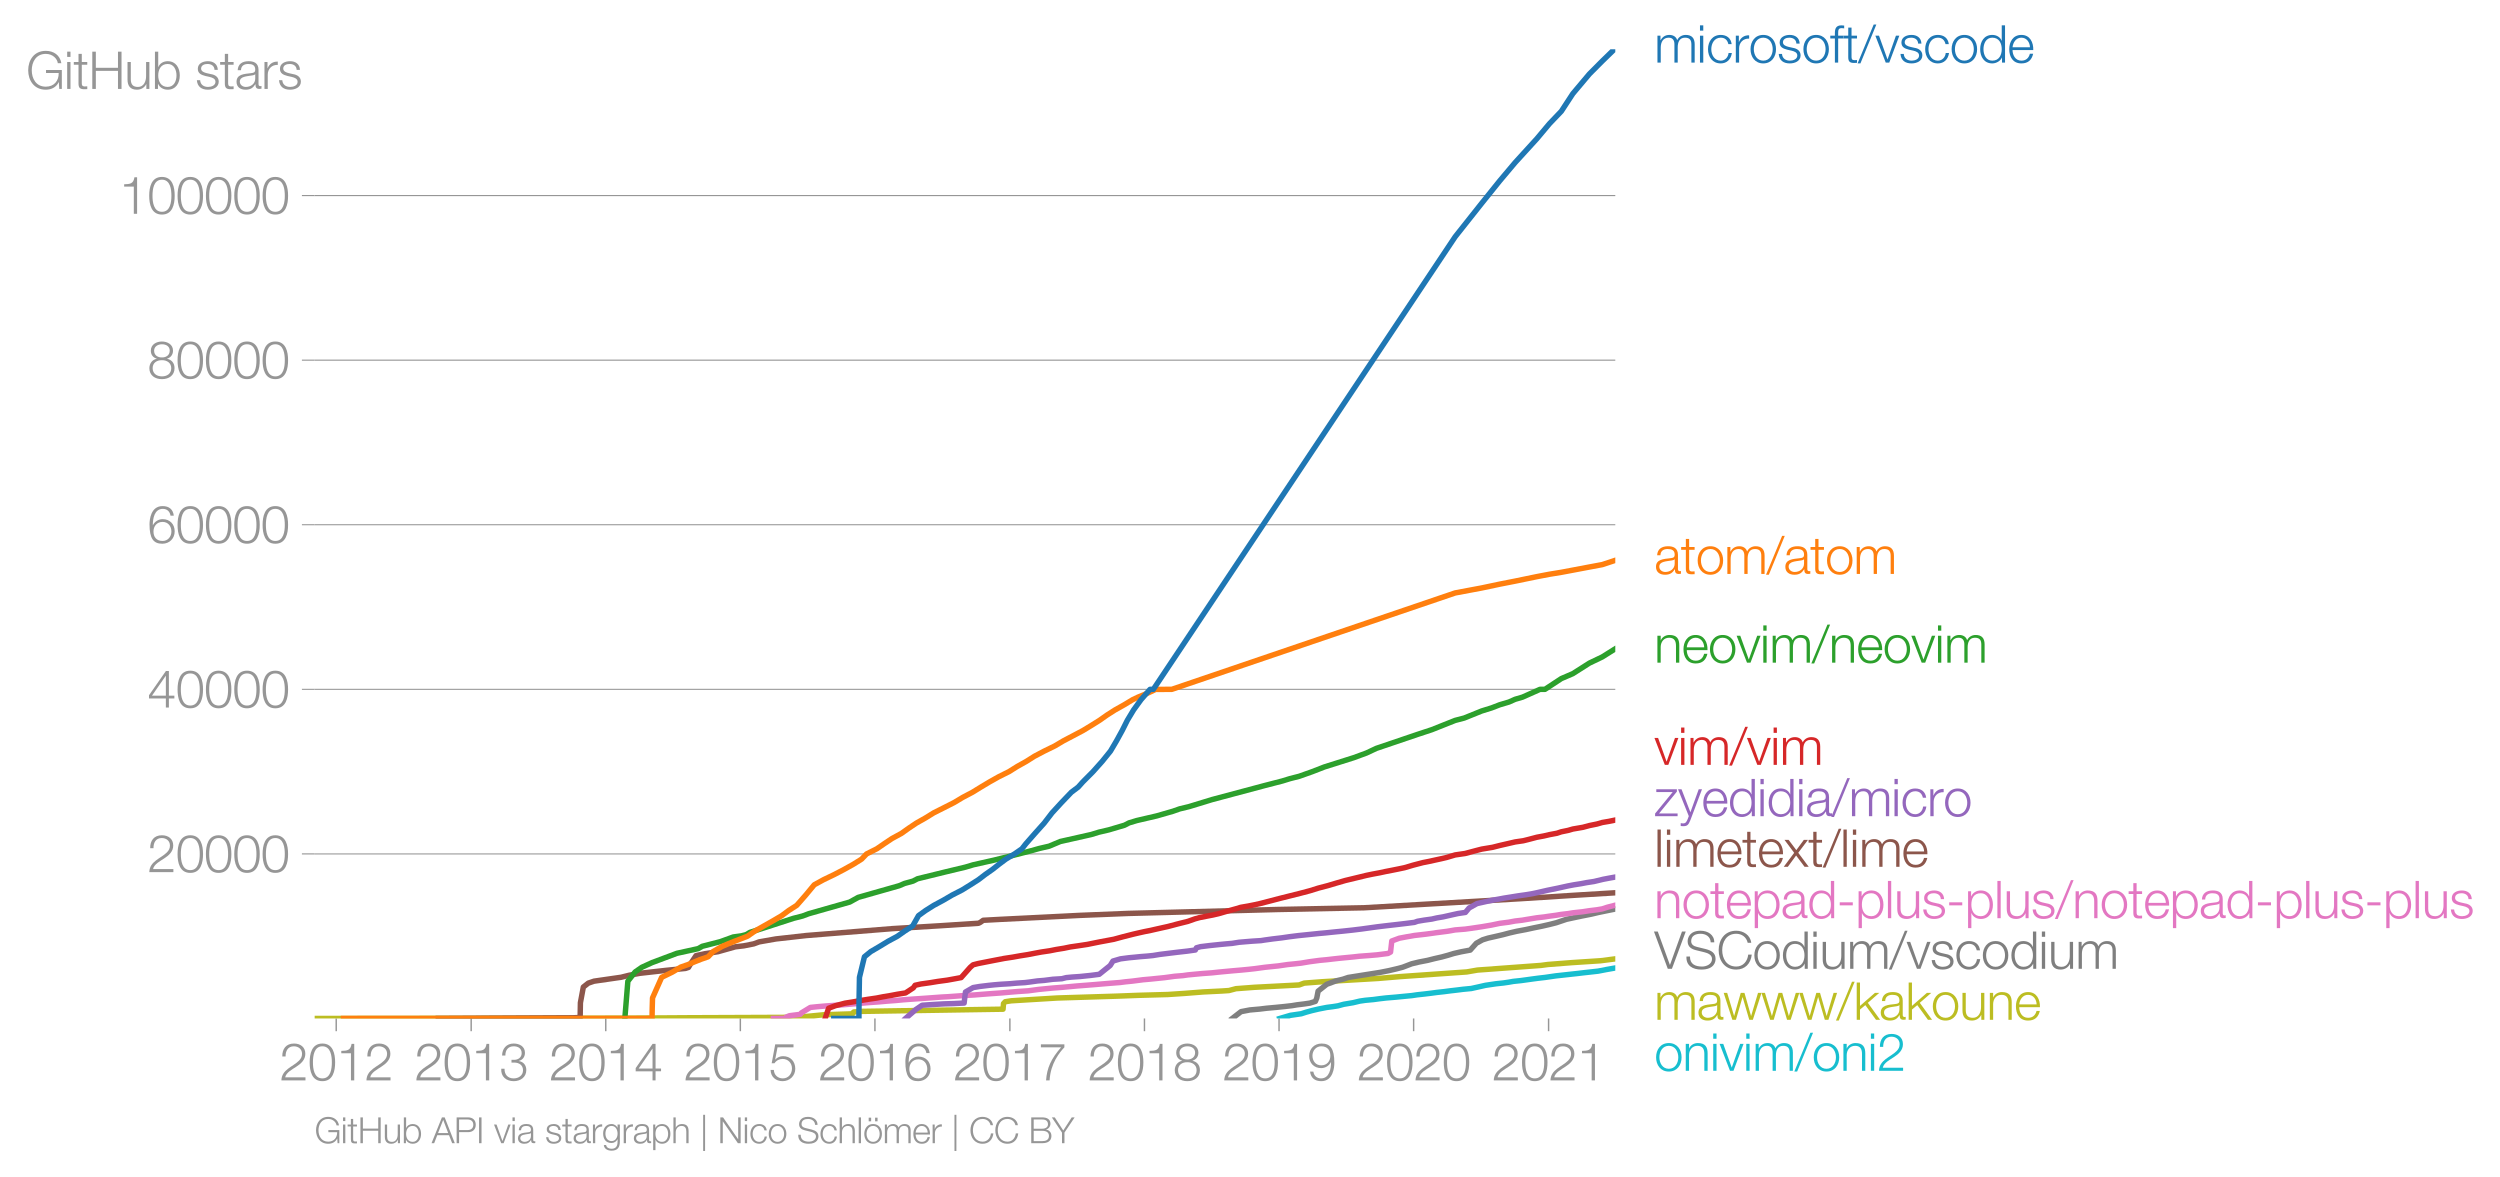 <svg height="430.902" viewBox="0 0 686.43 323.176" width="915.239" xmlns="http://www.w3.org/2000/svg" xmlns:xlink="http://www.w3.org/1999/xlink"><defs><style>*{stroke-linecap:butt;stroke-linejoin:round}</style></defs><g id="figure_1"><path d="M0 323.176h686.43V0H0z" style="fill:none" id="patch_1"/><g id="axes_1"><path d="M86.396 279.647h357.12V13.535H86.396z" style="fill:none" id="patch_2"/><g id="matplotlib.axis_1"><g id="xtick_1"><g id="line2d_1"><defs><path d="M0 0v3.5" id="m18fee266d8" style="stroke:#969696;stroke-width:.4"/></defs><use style="fill:#969696;stroke:#969696;stroke-width:.4" x="92.316" xlink:href="#m18fee266d8" y="279.647"/></g><g style="fill:#969696" transform="matrix(.14 0 0 -.14 76.75 296.644)" id="text_1"><defs><path d="M3181 371H691c109 602 909 999 1344 1293 583 378 1127 845 1127 1594 0 832-608 1260-1389 1260-973 0-1453-665-1434-1587h403c-12 659 276 1248 1012 1248 544 0 1004-333 1004-915 0-358-128-595-371-845C1626 1658 262 1331 230 0h2951v371z" id="HelveticaNeue-Light-32" transform="scale(.016)"/><path d="M1779 4179c1024 0 1159-1190 1159-1965 0-780-135-1971-1159-1971S621 1434 621 2214c0 775 134 1965 1158 1965zm0 339C474 4518 218 3258 218 2208 218 1165 474-96 1779-96c1306 0 1562 1261 1562 2310 0 1044-256 2304-1562 2304z" id="HelveticaNeue-Light-30" transform="scale(.016)"/><path d="M621 3328h1184V0h403v4480h-326c-122-826-557-838-1261-864v-288z" id="HelveticaNeue-Light-31" transform="scale(.016)"/></defs><use xlink:href="#HelveticaNeue-Light-32"/><use x="55.6" xlink:href="#HelveticaNeue-Light-30"/><use x="111.2" xlink:href="#HelveticaNeue-Light-31"/><use x="166.8" xlink:href="#HelveticaNeue-Light-32"/></g></g><g id="xtick_2"><use style="fill:#969696;stroke:#969696;stroke-width:.4" x="129.37" xlink:href="#m18fee266d8" y="279.647" id="line2d_2"/><g style="fill:#969696" transform="matrix(.14 0 0 -.14 113.804 296.644)" id="text_2"><defs><path d="M211 1427C147 467 813-96 1741-96c825 0 1542 486 1542 1363 0 589-339 1011-921 1107v13c480 115 755 506 755 992 0 794-685 1139-1389 1139-870 0-1408-627-1414-1472h403c-13 666 345 1133 1017 1133 538 0 980-256 980-845 0-563-493-819-909-812h-339v-340h339c595 0 1075-313 1075-947 0-640-557-992-1146-992-723 0-1145 474-1120 1184H211z" id="HelveticaNeue-Light-33" transform="scale(.016)"/></defs><use xlink:href="#HelveticaNeue-Light-32"/><use x="55.6" xlink:href="#HelveticaNeue-Light-30"/><use x="111.2" xlink:href="#HelveticaNeue-Light-31"/><use x="166.8" xlink:href="#HelveticaNeue-Light-33"/></g></g><g id="xtick_3"><use style="fill:#969696;stroke:#969696;stroke-width:.4" x="166.323" xlink:href="#m18fee266d8" y="279.647" id="line2d_3"/><g style="fill:#969696" transform="matrix(.14 0 0 -.14 150.757 296.644)" id="text_3"><defs><path d="M192 1114h2067V0h371v1114h672v339h-672v3027h-364L192 1504v-390zm365 339 1689 2438h13V1453H557z" id="HelveticaNeue-Light-34" transform="scale(.016)"/></defs><use xlink:href="#HelveticaNeue-Light-32"/><use x="55.6" xlink:href="#HelveticaNeue-Light-30"/><use x="111.2" xlink:href="#HelveticaNeue-Light-31"/><use x="166.8" xlink:href="#HelveticaNeue-Light-34"/></g></g><g id="xtick_4"><use style="fill:#969696;stroke:#969696;stroke-width:.4" x="203.276" xlink:href="#m18fee266d8" y="279.647" id="line2d_4"/><g style="fill:#969696" transform="matrix(.14 0 0 -.14 187.71 296.644)" id="text_4"><defs><path d="M230 1280C250 429 870-96 1702-96c858 0 1556 640 1556 1517 0 902-583 1549-1504 1549-346 0-724-154-948-416l-12 12 288 1485h1958v371H800L365 2099h345c218 339 602 531 999 531 665 0 1145-505 1145-1164 0-653-428-1223-1120-1223-614 0-1081 416-1100 1037H230z" id="HelveticaNeue-Light-35" transform="scale(.016)"/></defs><use xlink:href="#HelveticaNeue-Light-32"/><use x="55.6" xlink:href="#HelveticaNeue-Light-30"/><use x="111.2" xlink:href="#HelveticaNeue-Light-31"/><use x="166.8" xlink:href="#HelveticaNeue-Light-35"/></g></g><g id="xtick_5"><use style="fill:#969696;stroke:#969696;stroke-width:.4" x="240.229" xlink:href="#m18fee266d8" y="279.647" id="line2d_5"/><g style="fill:#969696" transform="matrix(.14 0 0 -.14 224.663 296.644)" id="text_5"><defs><path d="M1856 2579c685 0 1082-531 1082-1184 0-621-436-1152-1076-1152-780 0-1120 519-1120 1152 0 659 410 1184 1114 1184zm1376 768c-96 781-589 1171-1376 1171-1466 0-1600-1702-1600-2233C256 538 736-96 1824-96c883 0 1517 646 1517 1517 0 877-583 1497-1479 1497-505 0-979-300-1190-742h-13c0 813 192 2003 1235 2003 519 0 864-339 935-832h403z" id="HelveticaNeue-Light-36" transform="scale(.016)"/></defs><use xlink:href="#HelveticaNeue-Light-32"/><use x="55.6" xlink:href="#HelveticaNeue-Light-30"/><use x="111.2" xlink:href="#HelveticaNeue-Light-31"/><use x="166.8" xlink:href="#HelveticaNeue-Light-36"/></g></g><g id="xtick_6"><use style="fill:#969696;stroke:#969696;stroke-width:.4" x="277.283" xlink:href="#m18fee266d8" y="279.647" id="line2d_6"/><g style="fill:#969696" transform="matrix(.14 0 0 -.14 261.717 296.644)" id="text_6"><defs><path d="M326 4051h2477C1562 2637 1069 1517 960 0h435c103 2086 1255 3469 1811 4051v371H326v-371z" id="HelveticaNeue-Light-37" transform="scale(.016)"/></defs><use xlink:href="#HelveticaNeue-Light-32"/><use x="55.6" xlink:href="#HelveticaNeue-Light-30"/><use x="111.2" xlink:href="#HelveticaNeue-Light-31"/><use x="166.8" xlink:href="#HelveticaNeue-Light-37"/></g></g><g id="xtick_7"><use style="fill:#969696;stroke:#969696;stroke-width:.4" x="314.236" xlink:href="#m18fee266d8" y="279.647" id="line2d_7"/><g style="fill:#969696" transform="matrix(.14 0 0 -.14 298.67 296.644)" id="text_7"><defs><path d="M1779 243c-627 0-1139 339-1139 1011 0 660 525 986 1139 973 602 13 1139-326 1139-973 0-684-512-1011-1139-1011zm1357 3155c0 768-698 1120-1363 1120-659 0-1357-352-1357-1120 0-492 262-844 730-985v-13c-551-102-896-563-909-1146C237 352 941-96 1779-96c839 0 1543 448 1543 1350 0 602-340 1031-916 1146v13c455 134 730 499 730 985zm-1357-832c-473-12-960 231-960 832 0 512 467 781 960 781 538 0 954-269 954-781 0-576-461-844-954-832z" id="HelveticaNeue-Light-38" transform="scale(.016)"/></defs><use xlink:href="#HelveticaNeue-Light-32"/><use x="55.6" xlink:href="#HelveticaNeue-Light-30"/><use x="111.2" xlink:href="#HelveticaNeue-Light-31"/><use x="166.8" xlink:href="#HelveticaNeue-Light-38"/></g></g><g id="xtick_8"><use style="fill:#969696;stroke:#969696;stroke-width:.4" x="351.189" xlink:href="#m18fee266d8" y="279.647" id="line2d_8"/><g style="fill:#969696" transform="matrix(.14 0 0 -.14 335.623 296.644)" id="text_8"><defs><path d="M1702 1843c-684 0-1081 531-1081 1184 0 621 435 1152 1075 1152 781 0 1120-518 1120-1152 0-659-410-1184-1114-1184zM326 1075C422 294 915-96 1702-96c1466 0 1600 1702 1600 2234 0 1747-480 2380-1568 2380-883 0-1516-646-1516-1516 0-877 582-1498 1478-1498 506 0 979 301 1190 742h13c0-812-192-2003-1235-2003-518 0-864 339-934 832H326z" id="HelveticaNeue-Light-39" transform="scale(.016)"/></defs><use xlink:href="#HelveticaNeue-Light-32"/><use x="55.6" xlink:href="#HelveticaNeue-Light-30"/><use x="111.2" xlink:href="#HelveticaNeue-Light-31"/><use x="166.8" xlink:href="#HelveticaNeue-Light-39"/></g></g><g id="xtick_9"><use style="fill:#969696;stroke:#969696;stroke-width:.4" x="388.143" xlink:href="#m18fee266d8" y="279.647" id="line2d_9"/><g style="fill:#969696" transform="matrix(.14 0 0 -.14 372.576 296.644)" id="text_9"><use xlink:href="#HelveticaNeue-Light-32"/><use x="55.6" xlink:href="#HelveticaNeue-Light-30"/><use x="111.2" xlink:href="#HelveticaNeue-Light-32"/><use x="166.8" xlink:href="#HelveticaNeue-Light-30"/></g></g><g id="xtick_10"><use style="fill:#969696;stroke:#969696;stroke-width:.4" x="425.197" xlink:href="#m18fee266d8" y="279.647" id="line2d_10"/><g style="fill:#969696" transform="matrix(.14 0 0 -.14 409.63 296.644)" id="text_10"><use xlink:href="#HelveticaNeue-Light-32"/><use x="55.6" xlink:href="#HelveticaNeue-Light-30"/><use x="111.2" xlink:href="#HelveticaNeue-Light-32"/><use x="166.8" xlink:href="#HelveticaNeue-Light-31"/></g></g></g><g id="matplotlib.axis_2"><g id="ytick_1"><path clip-path="url(#pfe0726f515)" d="M86.396 234.46h357.12" style="fill:none;stroke:#969696;stroke-linecap:square;stroke-width:.3" id="line2d_11"/><g id="line2d_12"><defs><path d="M0 0h-3.5" id="mff437c8862" style="stroke:#969696;stroke-width:.3"/></defs><use style="fill:#969696;stroke:#969696;stroke-width:.3" x="86.396" xlink:href="#mff437c8862" y="234.459"/></g><g style="fill:#969696" transform="matrix(.14 0 0 -.14 40.48 239.458)" id="text_11"><use xlink:href="#HelveticaNeue-Light-32"/><use x="55.6" xlink:href="#HelveticaNeue-Light-30"/><use x="111.2" xlink:href="#HelveticaNeue-Light-30"/><use x="166.8" xlink:href="#HelveticaNeue-Light-30"/><use x="222.4" xlink:href="#HelveticaNeue-Light-30"/></g></g><g id="ytick_2"><path clip-path="url(#pfe0726f515)" d="M86.396 189.27h357.12" style="fill:none;stroke:#969696;stroke-linecap:square;stroke-width:.3" id="line2d_13"/><use style="fill:#969696;stroke:#969696;stroke-width:.3" x="86.396" xlink:href="#mff437c8862" y="189.269" id="line2d_14"/><g style="fill:#969696" transform="matrix(.14 0 0 -.14 40.48 194.268)" id="text_12"><use xlink:href="#HelveticaNeue-Light-34"/><use x="55.6" xlink:href="#HelveticaNeue-Light-30"/><use x="111.2" xlink:href="#HelveticaNeue-Light-30"/><use x="166.8" xlink:href="#HelveticaNeue-Light-30"/><use x="222.4" xlink:href="#HelveticaNeue-Light-30"/></g></g><g id="ytick_3"><path clip-path="url(#pfe0726f515)" d="M86.396 144.08h357.12" style="fill:none;stroke:#969696;stroke-linecap:square;stroke-width:.3" id="line2d_15"/><use style="fill:#969696;stroke:#969696;stroke-width:.3" x="86.396" xlink:href="#mff437c8862" y="144.08" id="line2d_16"/><g style="fill:#969696" transform="matrix(.14 0 0 -.14 40.48 149.078)" id="text_13"><use xlink:href="#HelveticaNeue-Light-36"/><use x="55.6" xlink:href="#HelveticaNeue-Light-30"/><use x="111.2" xlink:href="#HelveticaNeue-Light-30"/><use x="166.8" xlink:href="#HelveticaNeue-Light-30"/><use x="222.4" xlink:href="#HelveticaNeue-Light-30"/></g></g><g id="ytick_4"><path clip-path="url(#pfe0726f515)" d="M86.396 98.89h357.12" style="fill:none;stroke:#969696;stroke-linecap:square;stroke-width:.3" id="line2d_17"/><use style="fill:#969696;stroke:#969696;stroke-width:.3" x="86.396" xlink:href="#mff437c8862" y="98.89" id="line2d_18"/><g style="fill:#969696" transform="matrix(.14 0 0 -.14 40.48 103.888)" id="text_14"><use xlink:href="#HelveticaNeue-Light-38"/><use x="55.6" xlink:href="#HelveticaNeue-Light-30"/><use x="111.2" xlink:href="#HelveticaNeue-Light-30"/><use x="166.8" xlink:href="#HelveticaNeue-Light-30"/><use x="222.4" xlink:href="#HelveticaNeue-Light-30"/></g></g><g id="ytick_5"><path clip-path="url(#pfe0726f515)" d="M86.396 53.7h357.12" style="fill:none;stroke:#969696;stroke-linecap:square;stroke-width:.3" id="line2d_19"/><use style="fill:#969696;stroke:#969696;stroke-width:.3" x="86.396" xlink:href="#mff437c8862" y="53.7" id="line2d_20"/><g style="fill:#969696" transform="matrix(.14 0 0 -.14 32.697 58.698)" id="text_15"><use xlink:href="#HelveticaNeue-Light-31"/><use x="55.6" xlink:href="#HelveticaNeue-Light-30"/><use x="111.2" xlink:href="#HelveticaNeue-Light-30"/><use x="166.8" xlink:href="#HelveticaNeue-Light-30"/><use x="222.4" xlink:href="#HelveticaNeue-Light-30"/><use x="278" xlink:href="#HelveticaNeue-Light-30"/></g></g><g style="fill:#969696" transform="matrix(.14 0 0 -.14 7.2 24.415)" id="text_16"><defs><path d="M4365 2323H2426v-371h1555c19-966-570-1677-1581-1677-1210 0-1722 1011-1722 2010 0 998 512 2009 1722 2009 870 0 1414-620 1472-1145h435c-166 998-947 1517-1907 1517-1440 0-2157-1133-2157-2381S960-96 2400-96c659 0 1274 275 1581 928h13l57-832h314v2323z" id="HelveticaNeue-Light-47" transform="scale(.016)"/><path d="M390 0h404v3302H390V0zm0 3923h404v647H390v-647z" id="HelveticaNeue-Light-69" transform="scale(.016)"/><path d="M1024 4294H621v-992H45v-339h576V704c-7-563 179-742 717-742 121 0 236 12 358 12v346c-115-13-230-19-346-19-288 19-326 173-326 435v2227h672v339h-672v992z" id="HelveticaNeue-Light-74" transform="scale(.016)"/><path d="M461 0h435v2214h2714V0h435v4570h-435V2586H896v1984H461V0z" id="HelveticaNeue-Light-48" transform="scale(.016)"/><path d="M3059 3302h-403V1568c0-672-301-1325-992-1325-640 0-864 314-883 909v2150H378V1158C378 390 704-96 1536-96c493 0 928 250 1139 691h13V0h371v3302z" id="HelveticaNeue-Light-75" transform="scale(.016)"/><path d="M3027 1651c0-685-313-1408-1081-1408-858 0-1159 723-1159 1408s301 1408 1159 1408c768 0 1081-723 1081-1408zM384 0h371v627h13C954 179 1414-96 1946-96c1004 0 1484 813 1484 1747 0 935-480 1747-1484 1747-493 0-973-249-1146-723h-13v1895H384V0z" id="HelveticaNeue-Light-62" transform="scale(.016)"/><path d="M2765 2336c-26 717-551 1062-1210 1062-582 0-1241-256-1241-928 0-563 396-742 921-883l519-115c364-90 723-218 723-602 0-460-525-627-903-627-537 0-940 282-972 826H198C262 262 787-96 1555-96c615 0 1325 275 1325 992 0 576-480 845-941 915l-537 122c-276 70-685 198-685 557 0 428 422 569 781 569 460 0 844-224 864-723h403z" id="HelveticaNeue-Light-73" transform="scale(.016)"/><path d="M2496 1280c6-646-538-1037-1152-1037-378 0-736 250-736 653 0 646 851 640 1536 762 109 19 288 51 339 147h13v-525zM749 2291c13 538 384 768 883 768 474 0 864-134 864-678 0-365-186-410-518-448-871-103-1773-135-1773-1063 0-665 499-966 1107-966 634 0 922 243 1203 672h13c0-346 64-576 474-576 108 0 172 6 262 26v339c-32-13-83-26-128-26-160 0-237 90-237 243v1754c0 883-633 1062-1216 1062-755 0-1299-332-1337-1107h403z" id="HelveticaNeue-Light-61" transform="scale(.016)"/><path d="M384 0h403v1760c0 685 499 1222 1229 1184v403c-595 26-1043-288-1248-819h-13v774H384V0z" id="HelveticaNeue-Light-72" transform="scale(.016)"/></defs><use xlink:href="#HelveticaNeue-Light-47"/><use x="74.1" xlink:href="#HelveticaNeue-Light-69"/><use x="92.6" xlink:href="#HelveticaNeue-Light-74"/><use x="122.2" xlink:href="#HelveticaNeue-Light-48"/><use x="192.6" xlink:href="#HelveticaNeue-Light-75"/><use x="246.3" xlink:href="#HelveticaNeue-Light-62"/><use x="303.7" xlink:href="#HelveticaNeue-Light-20"/><use x="331.5" xlink:href="#HelveticaNeue-Light-73"/><use x="379.6" xlink:href="#HelveticaNeue-Light-74"/><use x="409.2" xlink:href="#HelveticaNeue-Light-61"/><use x="461.1" xlink:href="#HelveticaNeue-Light-72"/><use x="492.6" xlink:href="#HelveticaNeue-Light-73"/></g></g><path clip-path="url(#pfe0726f515)" d="m351.369 279.647 2.93-.865 2.988-.434 1.355-.434 1.584-.434 1.839-.434 2.22-.434 1.67-.216 1.385-.217 1.616-.434 2.578-.434 1.818-.434 1.477-.217 2.31-.217 1.614-.217 1.85-.216 2.6-.217 2.198-.217 2.245-.217 1.474-.217 1.98-.217 1.806-.217 1.59-.215 1.969-.216 1.664-.217 1.857-.217 1.743-.217 2.246-.217 1.967-.434 1.917-.434 2.926-.434 2.023-.216 1.48-.217 1.223-.217 2.053-.217 1.586-.217 1.55-.217 1.624-.217 1.875-.217 3.006-.434 1.987-.217 1.948-.217 1.982-.216 1.816-.217 1.975-.217 1.904-.217 2.24-.434 2.46-.434" style="fill:none;stroke:#17becf;stroke-linecap:square;stroke-width:1.5" id="line2d_21"/><path clip-path="url(#pfe0726f515)" d="m86.396 279.645 86.698-.093 16.174-.106 28.737-.118 2.869-.063.052-.129 5.25-.51 7.916-.256.06-.255.294-.255 2-.16 38.965-.608.125-1.535.474-.51 1.67-.256 12.616-.766 16.492-.513 5.77-.221 8.078-.224 4.795-.32 4.903-.385 5.154-.255 1.936-.129 1.95-.513 5.07-.381 9.842-.511 2.406-.129 1.411-.51 5.07-.385 15.212-.894 6.122-.511 18.232-1.279 2.937-.51 17.433-1.28 1.912-.255 6.605-.513 7.812-.51 4.013-.513h0" style="fill:none;stroke:#bcbd22;stroke-linecap:square;stroke-width:1.5" id="line2d_22"/><path clip-path="url(#pfe0726f515)" d="m338.333 279.647 2.416-1.878 2.436-.467 2.653-.235 1.933-.235 2.58-.235 2.333-.235 2.04-.235 1.418-.235 1.896-.233 1.606-.235 1.522-.47.39-.94.359-1.88 2.375-1.877 2.55-.94 1.929-.47 1.408-.47 2.931-.468 2.973-.47 2.937-.47 2.358-.47 2.008-.47 1.783-.47 2.454-.94 1.943-.468 2.413-.47 1.866-.47 2.058-.47 1.71-.47 1.524-.47 2.03-.47 2.523-.47 1.671-1.877 1.706-.94 1.5-.47 2.075-.47 2.01-.468 1.768-.47 2.02-.47 2.502-.47 2.167-.47 2.31-.47 2.047-.47 1.853-.47 2.774-.937 2.17-.47 2.224-.47 2.394-.47 1.991-.47 2.275-.47 2.32-.47" style="fill:none;stroke:#7f7f7f;stroke-linecap:square;stroke-width:1.5" id="line2d_23"/><g style="fill:#1f77b4" transform="matrix(.14 0 0 -.14 454.23 17.197)" id="text_17"><defs><path d="M384 0h403v1843c7 691 288 1216 986 1216 512 0 697-371 691-819V0h403v1869c0 614 199 1190 896 1190 576 0 781-294 781-838V0h403v2240c0 781-371 1158-1094 1158-435 0-851-211-1050-646-121 435-512 646-947 646-525 0-870-256-1082-652h-19v556H384V0z" id="HelveticaNeue-Light-6d" transform="scale(.016)"/><path d="M3117 2266c-90 755-634 1132-1338 1132-1011 0-1561-800-1561-1747S768-96 1779-96c736 0 1255 486 1363 1280h-403c-51-550-461-941-960-941-774 0-1158 704-1158 1408s384 1408 1158 1408c525 0 826-301 935-793h403z" id="HelveticaNeue-Light-63" transform="scale(.016)"/><path d="M1779 3398c-1011 0-1561-800-1561-1747S768-96 1779-96s1562 800 1562 1747-551 1747-1562 1747zm0-339c775 0 1159-704 1159-1408S2554 243 1779 243c-774 0-1158 704-1158 1408s384 1408 1158 1408z" id="HelveticaNeue-Light-6f" transform="scale(.016)"/><path d="M1658 3302h-653v288c6 359-7 640 441 640 96 0 186-12 295-32v346c-128 19-224 26-339 26-647 0-807-397-800-967v-301H38v-339h564V0h403v2963h653v339z" id="HelveticaNeue-Light-66" transform="scale(.016)"/><path d="m262-96 1952 4762h-326L-83-96h345z" id="HelveticaNeue-Light-2f" transform="scale(.016)"/><path d="M1286 0h429l1235 3302h-416L1510 403h-12L461 3302H13L1286 0z" id="HelveticaNeue-Light-76" transform="scale(.016)"/><path d="M646 1651c0 685 314 1408 1082 1408 858 0 1158-723 1158-1408S2586 243 1728 243C960 243 646 966 646 1651zm2644 2919h-404V2675h-12c-173 474-653 723-1146 723-1005 0-1485-812-1485-1747C243 717 723-96 1728-96c480 0 1005 294 1178 723h12V0h372v4570z" id="HelveticaNeue-Light-64" transform="scale(.016)"/><path d="M3162 1542c32 928-391 1856-1453 1856-1050 0-1491-876-1491-1747C218 710 659-96 1709-96c832 0 1267 435 1440 1184h-403c-128-499-448-845-1037-845-775 0-1082 711-1088 1299h2541zM621 1882c64 601 429 1177 1088 1177 653 0 1030-569 1049-1177H621z" id="HelveticaNeue-Light-65" transform="scale(.016)"/></defs><use xlink:href="#HelveticaNeue-Light-6d"/><use x="83.3" xlink:href="#HelveticaNeue-Light-69"/><use x="101.8" xlink:href="#HelveticaNeue-Light-63"/><use x="153.7" xlink:href="#HelveticaNeue-Light-72"/><use x="185.2" xlink:href="#HelveticaNeue-Light-6f"/><use x="240.8" xlink:href="#HelveticaNeue-Light-73"/><use x="288.9" xlink:href="#HelveticaNeue-Light-6f"/><use x="344.5" xlink:href="#HelveticaNeue-Light-66"/><use x="370.4" xlink:href="#HelveticaNeue-Light-74"/><use x="400" xlink:href="#HelveticaNeue-Light-2f"/><use x="433.3" xlink:href="#HelveticaNeue-Light-76"/><use x="479.6" xlink:href="#HelveticaNeue-Light-73"/><use x="527.7" xlink:href="#HelveticaNeue-Light-63"/><use x="579.6" xlink:href="#HelveticaNeue-Light-6f"/><use x="635.2" xlink:href="#HelveticaNeue-Light-64"/><use x="692.6" xlink:href="#HelveticaNeue-Light-65"/></g><g style="fill:#ff7f0e" transform="matrix(.14 0 0 -.14 454.23 157.593)" id="text_18"><use xlink:href="#HelveticaNeue-Light-61"/><use x="51.9" xlink:href="#HelveticaNeue-Light-74"/><use x="81.5" xlink:href="#HelveticaNeue-Light-6f"/><use x="137.1" xlink:href="#HelveticaNeue-Light-6d"/><use x="220.4" xlink:href="#HelveticaNeue-Light-2f"/><use x="253.7" xlink:href="#HelveticaNeue-Light-61"/><use x="305.6" xlink:href="#HelveticaNeue-Light-74"/><use x="335.2" xlink:href="#HelveticaNeue-Light-6f"/><use x="390.8" xlink:href="#HelveticaNeue-Light-6d"/></g><g style="fill:#2ca02c" transform="matrix(.14 0 0 -.14 454.23 181.955)" id="text_19"><defs><path d="M378 0h403v1926c13 647 397 1133 1037 1133 652 0 838-429 838-998V0h403v2125c0 787-281 1273-1209 1273-468 0-909-268-1056-665h-13v569H378V0z" id="HelveticaNeue-Light-6e" transform="scale(.016)"/></defs><use xlink:href="#HelveticaNeue-Light-6e"/><use x="53.7" xlink:href="#HelveticaNeue-Light-65"/><use x="105.6" xlink:href="#HelveticaNeue-Light-6f"/><use x="161.2" xlink:href="#HelveticaNeue-Light-76"/><use x="207.5" xlink:href="#HelveticaNeue-Light-69"/><use x="226" xlink:href="#HelveticaNeue-Light-6d"/><use x="309.3" xlink:href="#HelveticaNeue-Light-2f"/><use x="342.6" xlink:href="#HelveticaNeue-Light-6e"/><use x="396.3" xlink:href="#HelveticaNeue-Light-65"/><use x="448.2" xlink:href="#HelveticaNeue-Light-6f"/><use x="503.8" xlink:href="#HelveticaNeue-Light-76"/><use x="550.1" xlink:href="#HelveticaNeue-Light-69"/><use x="568.6" xlink:href="#HelveticaNeue-Light-6d"/></g><g style="fill:#d62728" transform="matrix(.14 0 0 -.14 454.23 210.004)" id="text_20"><use xlink:href="#HelveticaNeue-Light-76"/><use x="46.3" xlink:href="#HelveticaNeue-Light-69"/><use x="64.8" xlink:href="#HelveticaNeue-Light-6d"/><use x="148.1" xlink:href="#HelveticaNeue-Light-2f"/><use x="181.4" xlink:href="#HelveticaNeue-Light-76"/><use x="227.7" xlink:href="#HelveticaNeue-Light-69"/><use x="246.2" xlink:href="#HelveticaNeue-Light-6d"/></g><g style="fill:#9467bd" transform="matrix(.14 0 0 -.14 454.23 224.109)" id="text_21"><defs><path d="M2765 3014v288H243v-339h2010L96 326V0h2758v339H582l2183 2675z" id="HelveticaNeue-Light-7a" transform="scale(.016)"/><path d="m1331 13-141-378c-134-307-217-518-576-518-89 0-179 13-275 32v-339c64-26 147-26 307-32 506 0 640 160 871 716l1433 3808h-403L1530 486 442 3302H13L1331 13z" id="HelveticaNeue-Light-79" transform="scale(.016)"/></defs><use xlink:href="#HelveticaNeue-Light-7a"/><use x="46.3" xlink:href="#HelveticaNeue-Light-79"/><use x="92.6" xlink:href="#HelveticaNeue-Light-65"/><use x="144.5" xlink:href="#HelveticaNeue-Light-64"/><use x="201.9" xlink:href="#HelveticaNeue-Light-69"/><use x="220.4" xlink:href="#HelveticaNeue-Light-64"/><use x="277.8" xlink:href="#HelveticaNeue-Light-69"/><use x="296.3" xlink:href="#HelveticaNeue-Light-61"/><use x="348.2" xlink:href="#HelveticaNeue-Light-2f"/><use x="381.5" xlink:href="#HelveticaNeue-Light-6d"/><use x="464.8" xlink:href="#HelveticaNeue-Light-69"/><use x="483.3" xlink:href="#HelveticaNeue-Light-63"/><use x="535.2" xlink:href="#HelveticaNeue-Light-72"/><use x="566.7" xlink:href="#HelveticaNeue-Light-6f"/></g><g style="fill:#8c564b" transform="matrix(.14 0 0 -.14 454.23 238.004)" id="text_22"><defs><path d="M390 0h404v4570H390V0z" id="HelveticaNeue-Light-6c" transform="scale(.016)"/><path d="M6 0h500l1017 1389L2560 0h512L1786 1722l1190 1580h-506l-921-1254-941 1254H102l1184-1587L6 0z" id="HelveticaNeue-Light-78" transform="scale(.016)"/></defs><use xlink:href="#HelveticaNeue-Light-6c"/><use x="18.5" xlink:href="#HelveticaNeue-Light-69"/><use x="37" xlink:href="#HelveticaNeue-Light-6d"/><use x="120.3" xlink:href="#HelveticaNeue-Light-65"/><use x="172.2" xlink:href="#HelveticaNeue-Light-74"/><use x="201.8" xlink:href="#HelveticaNeue-Light-65"/><use x="253.7" xlink:href="#HelveticaNeue-Light-78"/><use x="301.8" xlink:href="#HelveticaNeue-Light-74"/><use x="331.4" xlink:href="#HelveticaNeue-Light-2f"/><use x="364.7" xlink:href="#HelveticaNeue-Light-6c"/><use x="383.2" xlink:href="#HelveticaNeue-Light-69"/><use x="401.7" xlink:href="#HelveticaNeue-Light-6d"/><use x="485" xlink:href="#HelveticaNeue-Light-65"/></g><g style="fill:#e377c2" transform="matrix(.14 0 0 -.14 454.23 252.109)" id="text_23"><defs><path d="M3027 1651c0-685-313-1408-1081-1408-858 0-1159 723-1159 1408 0 749 269 1408 1159 1408 768 0 1081-723 1081-1408zM384-1222h403V627h13C973 154 1453-96 1946-96c1004 0 1484 813 1484 1747 0 935-480 1747-1484 1747-532 0-992-275-1178-723h-13v627H384v-4524z" id="HelveticaNeue-Light-70" transform="scale(.016)"/><path d="M1984 1574v372H384v-372h1600z" id="HelveticaNeue-Light-2d" transform="scale(.016)"/></defs><use xlink:href="#HelveticaNeue-Light-6e"/><use x="53.7" xlink:href="#HelveticaNeue-Light-6f"/><use x="109.3" xlink:href="#HelveticaNeue-Light-74"/><use x="138.9" xlink:href="#HelveticaNeue-Light-65"/><use x="190.8" xlink:href="#HelveticaNeue-Light-70"/><use x="248.2" xlink:href="#HelveticaNeue-Light-61"/><use x="300.1" xlink:href="#HelveticaNeue-Light-64"/><use x="357.5" xlink:href="#HelveticaNeue-Light-2d"/><use x="394.5" xlink:href="#HelveticaNeue-Light-70"/><use x="451.9" xlink:href="#HelveticaNeue-Light-6c"/><use x="470.4" xlink:href="#HelveticaNeue-Light-75"/><use x="524.1" xlink:href="#HelveticaNeue-Light-73"/><use x="572.2" xlink:href="#HelveticaNeue-Light-2d"/><use x="609.2" xlink:href="#HelveticaNeue-Light-70"/><use x="666.6" xlink:href="#HelveticaNeue-Light-6c"/><use x="685.1" xlink:href="#HelveticaNeue-Light-75"/><use x="738.8" xlink:href="#HelveticaNeue-Light-73"/><use x="786.9" xlink:href="#HelveticaNeue-Light-2f"/><use x="820.2" xlink:href="#HelveticaNeue-Light-6e"/><use x="873.9" xlink:href="#HelveticaNeue-Light-6f"/><use x="929.5" xlink:href="#HelveticaNeue-Light-74"/><use x="959.1" xlink:href="#HelveticaNeue-Light-65"/><use x="1011" xlink:href="#HelveticaNeue-Light-70"/><use x="1068.4" xlink:href="#HelveticaNeue-Light-61"/><use x="1120.3" xlink:href="#HelveticaNeue-Light-64"/><use x="1177.7" xlink:href="#HelveticaNeue-Light-2d"/><use x="1214.7" xlink:href="#HelveticaNeue-Light-70"/><use x="1272.1" xlink:href="#HelveticaNeue-Light-6c"/><use x="1290.6" xlink:href="#HelveticaNeue-Light-75"/><use x="1344.3" xlink:href="#HelveticaNeue-Light-73"/><use x="1392.4" xlink:href="#HelveticaNeue-Light-2d"/><use x="1429.4" xlink:href="#HelveticaNeue-Light-70"/><use x="1486.8" xlink:href="#HelveticaNeue-Light-6c"/><use x="1505.3" xlink:href="#HelveticaNeue-Light-75"/><use x="1559" xlink:href="#HelveticaNeue-Light-73"/></g><g style="fill:#7f7f7f" transform="matrix(.14 0 0 -.14 454.23 266.004)" id="text_24"><defs><path d="M1651 0h506l1696 4570h-461L1920 480h-13L422 4570H-45L1651 0z" id="HelveticaNeue-Light-56" transform="scale(.016)"/><path d="M230 1504C179 390 973-96 2054-96c1620 0 1748 992 1748 1306 0 748-538 1030-1184 1203l-1114 275c-371 90-691 269-691 698 0 678 550 908 1145 908 647 0 1223-352 1248-1049h436c6 934-788 1421-1690 1421-1286 0-1574-839-1574-1287 0-710 492-966 1030-1101l1018-249c422-103 940-307 940-826 0-665-729-928-1209-928-832 0-1511 288-1491 1229H230z" id="HelveticaNeue-Light-53" transform="scale(.016)"/><path d="M4237 3187c-115 960-973 1479-1837 1479-1440 0-2157-1133-2157-2381S960-96 2400-96c1069 0 1779 717 1901 1837h-435c-84-813-621-1466-1466-1466-1210 0-1722 1011-1722 2010 0 998 512 2009 1722 2009 666 0 1248-403 1402-1107h435z" id="HelveticaNeue-Light-43" transform="scale(.016)"/></defs><use xlink:href="#HelveticaNeue-Light-56"/><use x="59.3" xlink:href="#HelveticaNeue-Light-53"/><use x="122.3" xlink:href="#HelveticaNeue-Light-43"/><use x="192.7" xlink:href="#HelveticaNeue-Light-6f"/><use x="248.3" xlink:href="#HelveticaNeue-Light-64"/><use x="305.7" xlink:href="#HelveticaNeue-Light-69"/><use x="324.2" xlink:href="#HelveticaNeue-Light-75"/><use x="377.9" xlink:href="#HelveticaNeue-Light-6d"/><use x="461.2" xlink:href="#HelveticaNeue-Light-2f"/><use x="494.5" xlink:href="#HelveticaNeue-Light-76"/><use x="540.8" xlink:href="#HelveticaNeue-Light-73"/><use x="588.9" xlink:href="#HelveticaNeue-Light-63"/><use x="640.8" xlink:href="#HelveticaNeue-Light-6f"/><use x="696.4" xlink:href="#HelveticaNeue-Light-64"/><use x="753.8" xlink:href="#HelveticaNeue-Light-69"/><use x="772.3" xlink:href="#HelveticaNeue-Light-75"/><use x="826" xlink:href="#HelveticaNeue-Light-6d"/></g><g style="fill:#bcbd22" transform="matrix(.14 0 0 -.14 454.23 280.004)" id="text_25"><defs><path d="M1114 0h441l807 2778h12L3187 0h442l1062 3302h-429L3418 474h-13l-807 2828h-454L1338 474h-13L480 3302H51L1114 0z" id="HelveticaNeue-Light-77" transform="scale(.016)"/><path d="M384 0h403v1254l653 544L2746 0h505L1747 2080l1408 1222h-537L787 1702v2868H384V0z" id="HelveticaNeue-Light-6b" transform="scale(.016)"/></defs><use xlink:href="#HelveticaNeue-Light-6d"/><use x="83.3" xlink:href="#HelveticaNeue-Light-61"/><use x="135.2" xlink:href="#HelveticaNeue-Light-77"/><use x="209.3" xlink:href="#HelveticaNeue-Light-77"/><use x="283.4" xlink:href="#HelveticaNeue-Light-77"/><use x="357.5" xlink:href="#HelveticaNeue-Light-2f"/><use x="390.8" xlink:href="#HelveticaNeue-Light-6b"/><use x="440.8" xlink:href="#HelveticaNeue-Light-61"/><use x="492.7" xlink:href="#HelveticaNeue-Light-6b"/><use x="542.7" xlink:href="#HelveticaNeue-Light-6f"/><use x="598.3" xlink:href="#HelveticaNeue-Light-75"/><use x="652" xlink:href="#HelveticaNeue-Light-6e"/><use x="705.7" xlink:href="#HelveticaNeue-Light-65"/></g><g style="fill:#17becf" transform="matrix(.14 0 0 -.14 454.23 294.004)" id="text_26"><use xlink:href="#HelveticaNeue-Light-6f"/><use x="55.6" xlink:href="#HelveticaNeue-Light-6e"/><use x="109.3" xlink:href="#HelveticaNeue-Light-69"/><use x="127.8" xlink:href="#HelveticaNeue-Light-76"/><use x="174.1" xlink:href="#HelveticaNeue-Light-69"/><use x="192.6" xlink:href="#HelveticaNeue-Light-6d"/><use x="275.9" xlink:href="#HelveticaNeue-Light-2f"/><use x="309.2" xlink:href="#HelveticaNeue-Light-6f"/><use x="364.8" xlink:href="#HelveticaNeue-Light-6e"/><use x="418.5" xlink:href="#HelveticaNeue-Light-69"/><use x="437" xlink:href="#HelveticaNeue-Light-32"/></g><g style="fill:#969696" transform="matrix(.097 0 0 -.097 86.396 313.897)" id="text_27"><defs><path d="M-45 0h467l551 1421h2080L3610 0h467L2285 4570h-487L-45 0zm2067 4134 884-2342H1107l915 2342z" id="HelveticaNeue-Light-41" transform="scale(.016)"/><path d="M461 0h435v1958h1594c819 0 1356 480 1356 1306s-537 1306-1356 1306H461V0zm435 4198h1498c601 0 1017-307 1017-934s-416-934-1017-934H896v1868z" id="HelveticaNeue-Light-50" transform="scale(.016)"/><path d="M493 0h435v4570H493V0z" id="HelveticaNeue-Light-49" transform="scale(.016)"/><path d="M1709 378c-743 0-1088 646-1088 1312 0 684 320 1369 1088 1369 761 0 1062-723 1062-1369 0-672-365-1312-1062-1312zm1465 2924h-403v-569h-13c-160 365-569 665-1049 665-954 0-1491-755-1491-1664C218 794 653 38 1709 38c473 0 864 276 1049 679h13V269c0-807-320-1248-1062-1248-448 0-877 173-967 659H339c58-704 711-998 1370-998 1081 0 1459 601 1465 1587v3033z" id="HelveticaNeue-Light-67" transform="scale(.016)"/><path d="M378 0h403v1926c13 647 397 1133 1037 1133 652 0 838-429 838-998V0h403v2125c0 787-281 1273-1209 1273-468 0-909-268-1056-665h-13v1837H378V0z" id="HelveticaNeue-Light-68" transform="scale(.016)"/><path d="M544-1370h339v6400H544v-6400z" id="HelveticaNeue-Light-7c" transform="scale(.016)"/><path d="M454 0h436v3866h12L3565 0h486v4570h-435V704h-13L941 4570H454V0z" id="HelveticaNeue-Light-4e" transform="scale(.016)"/><path d="M1779 3398c-1011 0-1561-800-1561-1747S768-96 1779-96s1562 800 1562 1747-551 1747-1562 1747zm0-339c775 0 1159-704 1159-1408S2554 243 1779 243c-774 0-1158 704-1158 1408s384 1408 1158 1408zm787 813v646h-435v-646h435zm-1132 0v646H998v-646h436z" id="HelveticaNeue-Light-f6" transform="scale(.016)"/><path d="M896 2195h1498c761 0 1203-301 1203-883 0-730-557-947-1203-941H896v1824zM461 0h1933c1484 0 1638 864 1638 1299 0 595-378 1037-966 1114v13c473 102 793 544 793 1024 0 851-697 1120-1465 1120H461V0zm435 4198h1498c678 0 1030-288 1030-857 0-429-333-775-1030-775H896v1632z" id="HelveticaNeue-Light-42" transform="scale(.016)"/><path d="M1734 0h436v1882l1804 2688h-518L1958 2253 454 4570H-64l1798-2688V0z" id="HelveticaNeue-Light-59" transform="scale(.016)"/></defs><use xlink:href="#HelveticaNeue-Light-47"/><use x="74.1" xlink:href="#HelveticaNeue-Light-69"/><use x="92.6" xlink:href="#HelveticaNeue-Light-74"/><use x="122.2" xlink:href="#HelveticaNeue-Light-48"/><use x="192.6" xlink:href="#HelveticaNeue-Light-75"/><use x="246.3" xlink:href="#HelveticaNeue-Light-62"/><use x="303.7" xlink:href="#HelveticaNeue-Light-20"/><use x="331.5" xlink:href="#HelveticaNeue-Light-41"/><use x="394.5" xlink:href="#HelveticaNeue-Light-50"/><use x="457.5" xlink:href="#HelveticaNeue-Light-49"/><use x="479.7" xlink:href="#HelveticaNeue-Light-20"/><use x="507.5" xlink:href="#HelveticaNeue-Light-76"/><use x="553.8" xlink:href="#HelveticaNeue-Light-69"/><use x="572.3" xlink:href="#HelveticaNeue-Light-61"/><use x="624.2" xlink:href="#HelveticaNeue-Light-20"/><use x="652" xlink:href="#HelveticaNeue-Light-73"/><use x="700.1" xlink:href="#HelveticaNeue-Light-74"/><use x="729.7" xlink:href="#HelveticaNeue-Light-61"/><use x="781.6" xlink:href="#HelveticaNeue-Light-72"/><use x="813.1" xlink:href="#HelveticaNeue-Light-67"/><use x="868.7" xlink:href="#HelveticaNeue-Light-72"/><use x="900.2" xlink:href="#HelveticaNeue-Light-61"/><use x="952.1" xlink:href="#HelveticaNeue-Light-70"/><use x="1009.5" xlink:href="#HelveticaNeue-Light-68"/><use x="1063.2" xlink:href="#HelveticaNeue-Light-20"/><use x="1091" xlink:href="#HelveticaNeue-Light-7c"/><use x="1113.2" xlink:href="#HelveticaNeue-Light-20"/><use x="1141" xlink:href="#HelveticaNeue-Light-4e"/><use x="1211.4" xlink:href="#HelveticaNeue-Light-69"/><use x="1229.9" xlink:href="#HelveticaNeue-Light-63"/><use x="1281.8" xlink:href="#HelveticaNeue-Light-6f"/><use x="1337.4" xlink:href="#HelveticaNeue-Light-20"/><use x="1365.2" xlink:href="#HelveticaNeue-Light-53"/><use x="1428.2" xlink:href="#HelveticaNeue-Light-63"/><use x="1480.1" xlink:href="#HelveticaNeue-Light-68"/><use x="1533.8" xlink:href="#HelveticaNeue-Light-6c"/><use x="1552.3" xlink:href="#HelveticaNeue-Light-f6"/><use x="1607.9" xlink:href="#HelveticaNeue-Light-6d"/><use x="1691.2" xlink:href="#HelveticaNeue-Light-65"/><use x="1743.1" xlink:href="#HelveticaNeue-Light-72"/><use x="1774.6" xlink:href="#HelveticaNeue-Light-20"/><use x="1802.4" xlink:href="#HelveticaNeue-Light-7c"/><use x="1824.6" xlink:href="#HelveticaNeue-Light-20"/><use x="1852.4" xlink:href="#HelveticaNeue-Light-43"/><use x="1922.8" xlink:href="#HelveticaNeue-Light-43"/><use x="1993.2" xlink:href="#HelveticaNeue-Light-20"/><use x="2021" xlink:href="#HelveticaNeue-Light-42"/><use x="2087.7" xlink:href="#HelveticaNeue-Light-59"/></g><path clip-path="url(#pfe0726f515)" d="m212.354 279.647 2.335-.023 1.031-.024.008-.048.032-.095.079-.19.915-.38 2.969-.379.287-.382 2.498-1.52 1.862-.19 2.165-.19 2.611-.19 2.754-.19 2.291-.19 2.169-.19 2.195-.189 2.77-.192 2.094-.19 2.526-.19 2.022-.19 2.546-.19 2.806-.189 2.653-.19 2.542-.19 1.81-.094 1.34-.098 2.614-.19 1.49-.094 1.749-.095 2.335-.19 2.5-.19 2.716-.19 2.134-.19 2.256-.19 2.864-.191 2.837-.38 1.924-.19 1.986-.19 2.475-.19 2.088-.189 2.041-.19 2.477-.192 2.398-.19 2.224-.19 2.29-.19 2.446-.189 1.472-.19 1.893-.19 2.975-.381 2.137-.19 1.846-.19 1.882-.19 1.415-.19 1.366-.19 2.33-.19 1.323-.19 1.987-.191 2.044-.19 2.622-.19 1.756-.19 2.003-.19 2.026-.19 2.215-.189 1.954-.19 1.76-.192 2.796-.38 1.804-.19 1.857-.189 2.626-.38 1.898-.19 1.734-.191 2.254-.38 2.82-.38 2.01-.19 1.635-.19 1.702-.189 2.008-.192 1.946-.19 1.68-.19 2.61-.19 2.235-.19 2.984-.379.692-.382.34-3.041 2.053-.76 1.993-.379 2.193-.382 1.67-.19 1.628-.19 2.71-.381 2.957-.38 2.195-.381 2.736-.217 1.599-.217 2.95-.436 2.715-.464 2.226-.465 2.507-.323 1.735-.323 1.933-.222 1.307-.221 2.732-.445 1.957-.222 1.486-.223 1.81-.242 1.446-.242 1.868-.215 1.305-.216 2.657-.292 1.893-.291 2.028-.247 1.477-.248 1.482-.477 1.86-.479" style="fill:none;stroke:#e377c2;stroke-linecap:square;stroke-width:1.5" id="line2d_24"/><path clip-path="url(#pfe0726f515)" d="m120.335 279.647 36.822-.183 2.134-.086.072-4.044.802-4.316 1.362-1.078 1.576-.538 7.453-1.077 2.157-.54 2.918-.54 7.208-.81 5.381-.537.822-.271.624-1.08 1.449-2.158 2.484-.538 3.534-.54 4.783-1.346 2.312-.27 2.73-.54 1.473-.54 4.59-.808 8.379-.942 23.604-1.89 13.364-.808 10.333-.676.513-.269.753-.54 4.959-.269 10.824-.537 10.678-.54 13.327-.538 41.059-1.08 23.71-.473 43.021-2.494 14.828-.944 11.066-.676h0" style="fill:none;stroke:#8c564b;stroke-linecap:square;stroke-width:1.5" id="line2d_25"/><path clip-path="url(#pfe0726f515)" d="m248.615 279.647 2.786-2.424 1.782-1.212 2.195-.15 2.486-.152 1.36-.075 2.513-.077 2.99-.151.065-.608.297-2.424 2.106-1.214 1.793-.302 2.525-.303 1.482-.152 1.805-.151 2.55-.151 1.686-.154 2.382-.151 1.269-.152 2.167-.303 1.854-.15 1.185-.152 1.174-.152 2.475-.151 1.209-.303 1.553-.151 2.229-.152 2.925-.302 2.357-.305 3.013-2.427.753-1.211 2.06-.606 2.33-.303 1.6-.15 1.53-.155 1.933-.151 1.518-.151 1.863-.303 2.462-.303 2.495-.305 2.677-.303 2.151-.302.308-.608 1.113-.303 2.462-.303 2.877-.303 1.592-.151 1.748-.151 1.923-.303 1.783-.152 1.83-.15 2.405-.152.949-.152 2.195-.305 2.553-.302 2.079-.303 2.419-.303 2.955-.303 2.909-.303 1.699-.151 1.44-.151 1.49-.152 1.576-.151 2.842-.305 2.485-.303 2.202-.303 2.167-.302 2.528-.303 2.674-.303 2.562-.303 2.402-.303.848-.305 1.774-.302 2.173-.303 1.323-.303 1.782-.305 2.679-.605 1.381-.303 2.032-.305 1.003-1.211 2.172-1.214 2.698-.605 1.444-.303 1.722-.305 1.634-.303 1.918-.303 1.867-.302 2.157-.305 1.816-.303 1.416-.303 2.633-.606 2.962-.605 2.743-.608 1.606-.303 1.928-.302 1.593-.303 1.99-.305 2.527-.606 1.593-.303 1.684-.305" style="fill:none;stroke:#9467bd;stroke-linecap:square;stroke-width:1.5" id="line2d_26"/><path clip-path="url(#pfe0726f515)" d="m226.554 279.647.963-2.806 1.846-.7 2.66-.703 2.233-.35 1.897-.353 2.141-.35 2.407-.353 1.782-.35 2.104-.35 1.849-.35 2.204-.353 2.136-1.403.485-.7 1.59-.35 2.517-.353 2.113-.35 2.607-.353 1.927-.35 1.886-.353 2.48-2.806.794-.7 1.362-.35 1.79-.353 1.768-.35 1.82-.353 1.809-.35 2.326-.353 1.949-.35 2.197-.35 1.8-.35 1.894-.353 2.353-.35 1.763-.352 2.153-.35 1.714-.353 2.41-.35 2.304-.35 1.718-.35 1.748-.353 1.888-.35 1.88-.353 2.587-.703 2.763-.7 1.505-.35 1.58-.353 1.757-.35 1.528-.35 1.565-.35 1.589-.353 2.646-.7 2.807-.703 1.985-.703 1.275-.35 1.78-.352 1.825-.35 1.526-.35 2.433-.704 2.554-.702 1.14-.35 2.049-.353 1.761-.35 1.553-.35 2.728-.703 2.687-.703 2.8-.703 2.797-.7 2.648-.703 2.237-.7 2.677-.703 2.348-.7 2.425-.703 2.919-.703 2.892-.702 1.693-.35 1.88-.35 1.63-.351 1.819-.353 1.737-.35 1.68-.352 2.383-.703 2.692-.7 1.77-.35 1.594-.353 1.607-.35 1.506-.353 2.367-.703 2.73-.397 1.5-.4 1.505-.4 1.55-.4 2.994-.497 1.955-.497 2.132-.49 2.117-.49 2.216-.322 1.296-.32 2.442-.642 1.926-.357 1.53-.357 2.065-.389 1.169-.39 1.852-.38 1.327-.382 2.776-.477 1.775-.477 2.073-.422 1.468-.423 1.832-.31 1.478-.311" style="fill:none;stroke:#d62728;stroke-linecap:square;stroke-width:1.5" id="line2d_27"/><path clip-path="url(#pfe0726f515)" d="m171.562 279.647.83-10.229 2-2.557 1.849-1.28 2.805-1.278 6.828-2.558 5.835-1.279 1.107-.64 4.98-1.278 3.53-1.279 2.265-.319 1.262-.32 1.084-.64 4.024-1.279 7.884-2.558 2.508-.639 1.717-.64 11.249-3.197 2.305-1.278 4.493-1.28 6.756-1.918 1.512-.64 2.314-.639 1.237-.639 7.818-1.918 5.33-1.277 2.147-.64 5.69-1.278 5.16-1.28 4.971-1.278 2.288-.64 2.745-.639 3.04-1.279 8.507-1.918 2.085-.64 2.737-.639 4.315-1.279 1.24-.64 2.127-.639 5.494-1.279 4.439-1.278 1.817-.64 2.64-.64 6.274-1.918 14.379-3.836 4.955-1.28 2.07-.638 2.522-.64 3.602-1.279 3.29-1.279 8.095-2.557 3.484-1.28 2.728-1.278 11.31-3.837 3.883-1.279 6.429-2.557 2.48-.647 4.803-1.94 2.74-.852 2.207-.852 2.537-.753 1.702-.754 2.041-.6 4.8-2.137h1.35l4.493-2.95 3.161-1.358 4.547-2.893 3.538-1.696 3.308-2.08h0" style="fill:none;stroke:#2ca02c;stroke-linecap:square;stroke-width:1.5" id="line2d_28"/><path clip-path="url(#pfe0726f515)" d="m94.317 279.647 44.58-.002 2.104-.003 31.16-.002.208-.002 3.731-.002 2.942-.003V279.471l.001-.176.003-.353.007-.705.028-1.412.081-2.824 2.509-5.65 2.889-1.411 2.377-1.413 2.032-.705 1.671-.707 1.766-.705 2.023-.707 1.335-1.412 2.45-1.412 1.633-.705 1.747-.708 1.834-.704 1.813-.708 2.025-1.412 2.485-1.412 2.498-1.412 2.398-1.412 1.907-1.413 2.2-1.412 2.472-2.824 2.34-2.825 2.58-1.412 2.939-1.412 2.704-1.412 2.533-1.412 2.256-1.412 1.352-1.413 2.814-1.412 2.057-1.412 2.117-1.412 2.594-1.412 1.983-1.413 2.107-1.412 2.499-1.412 2.288-1.412 2.81-1.412 2.779-1.412 2.362-1.413 2.678-1.412 2.294-1.412 2.357-1.412 2.511-1.412 2.838-1.413 2.252-1.412 2.52-1.412 2.234-1.412 2.68-1.412 2.89-1.413 2.384-1.412 2.69-1.412 2.668-1.412 2.326-1.412 2.255-1.412 2-1.413 2.208-1.412 2.515-1.412 2.34-1.412 1.477-.705 1.727-.707 1.606-.705 1.5-.708H321.76l77.787-26.465 7.284-1.365 4.949-1.046 4.249-.834 5.958-1.231 3.453-.658 3.26-.53 3.161-.595 4.547-.86 3.538-.66 3.308-1.094" style="fill:none;stroke:#ff7f0e;stroke-linecap:square;stroke-width:1.5" id="line2d_29"/><path clip-path="url(#pfe0726f515)" d="m228.935 279.647 6.393-.002.27-.003.243-.004V279.295l.002-.353.002-.705.009-1.412.028-2.824.1-5.65 1.368-5.648 1.728-1.412 2.405-1.412 2.32-1.413 2.618-1.412 2.003-1.412 2.176-1.412 1.596-2.824 1.962-1.413 2.242-1.412 2.622-1.412 2.41-1.412 2.755-1.412 2.28-1.413 2.207-1.412 1.845-1.412 2.011-1.412 1.786-1.412 1.889-1.412 2.343-1.413 2.043-1.412 1.105-1.412 2.48-2.824 2.53-2.825 2.171-2.824 2.592-2.824 2.7-2.825 1.872-1.412 1.263-1.412 2.805-2.825 2.521-2.824 2.28-2.824 1.667-2.825 1.552-2.824 1.42-2.824 1.702-2.825 2.042-2.824 2.473-2.825H316.678l82.87-124.258 7.283-9.19 4.949-6.161 4.249-5.046 5.958-6.534 3.453-4.121 3.26-3.412 3.161-4.836 4.547-5.404 3.538-3.554 3.308-3.218" style="fill:none;stroke:#1f77b4;stroke-linecap:square;stroke-width:1.5" id="line2d_30"/></g></g><defs><clipPath id="pfe0726f515"><path d="M86.396 13.535h357.12v266.112H86.396z"/></clipPath></defs></svg>